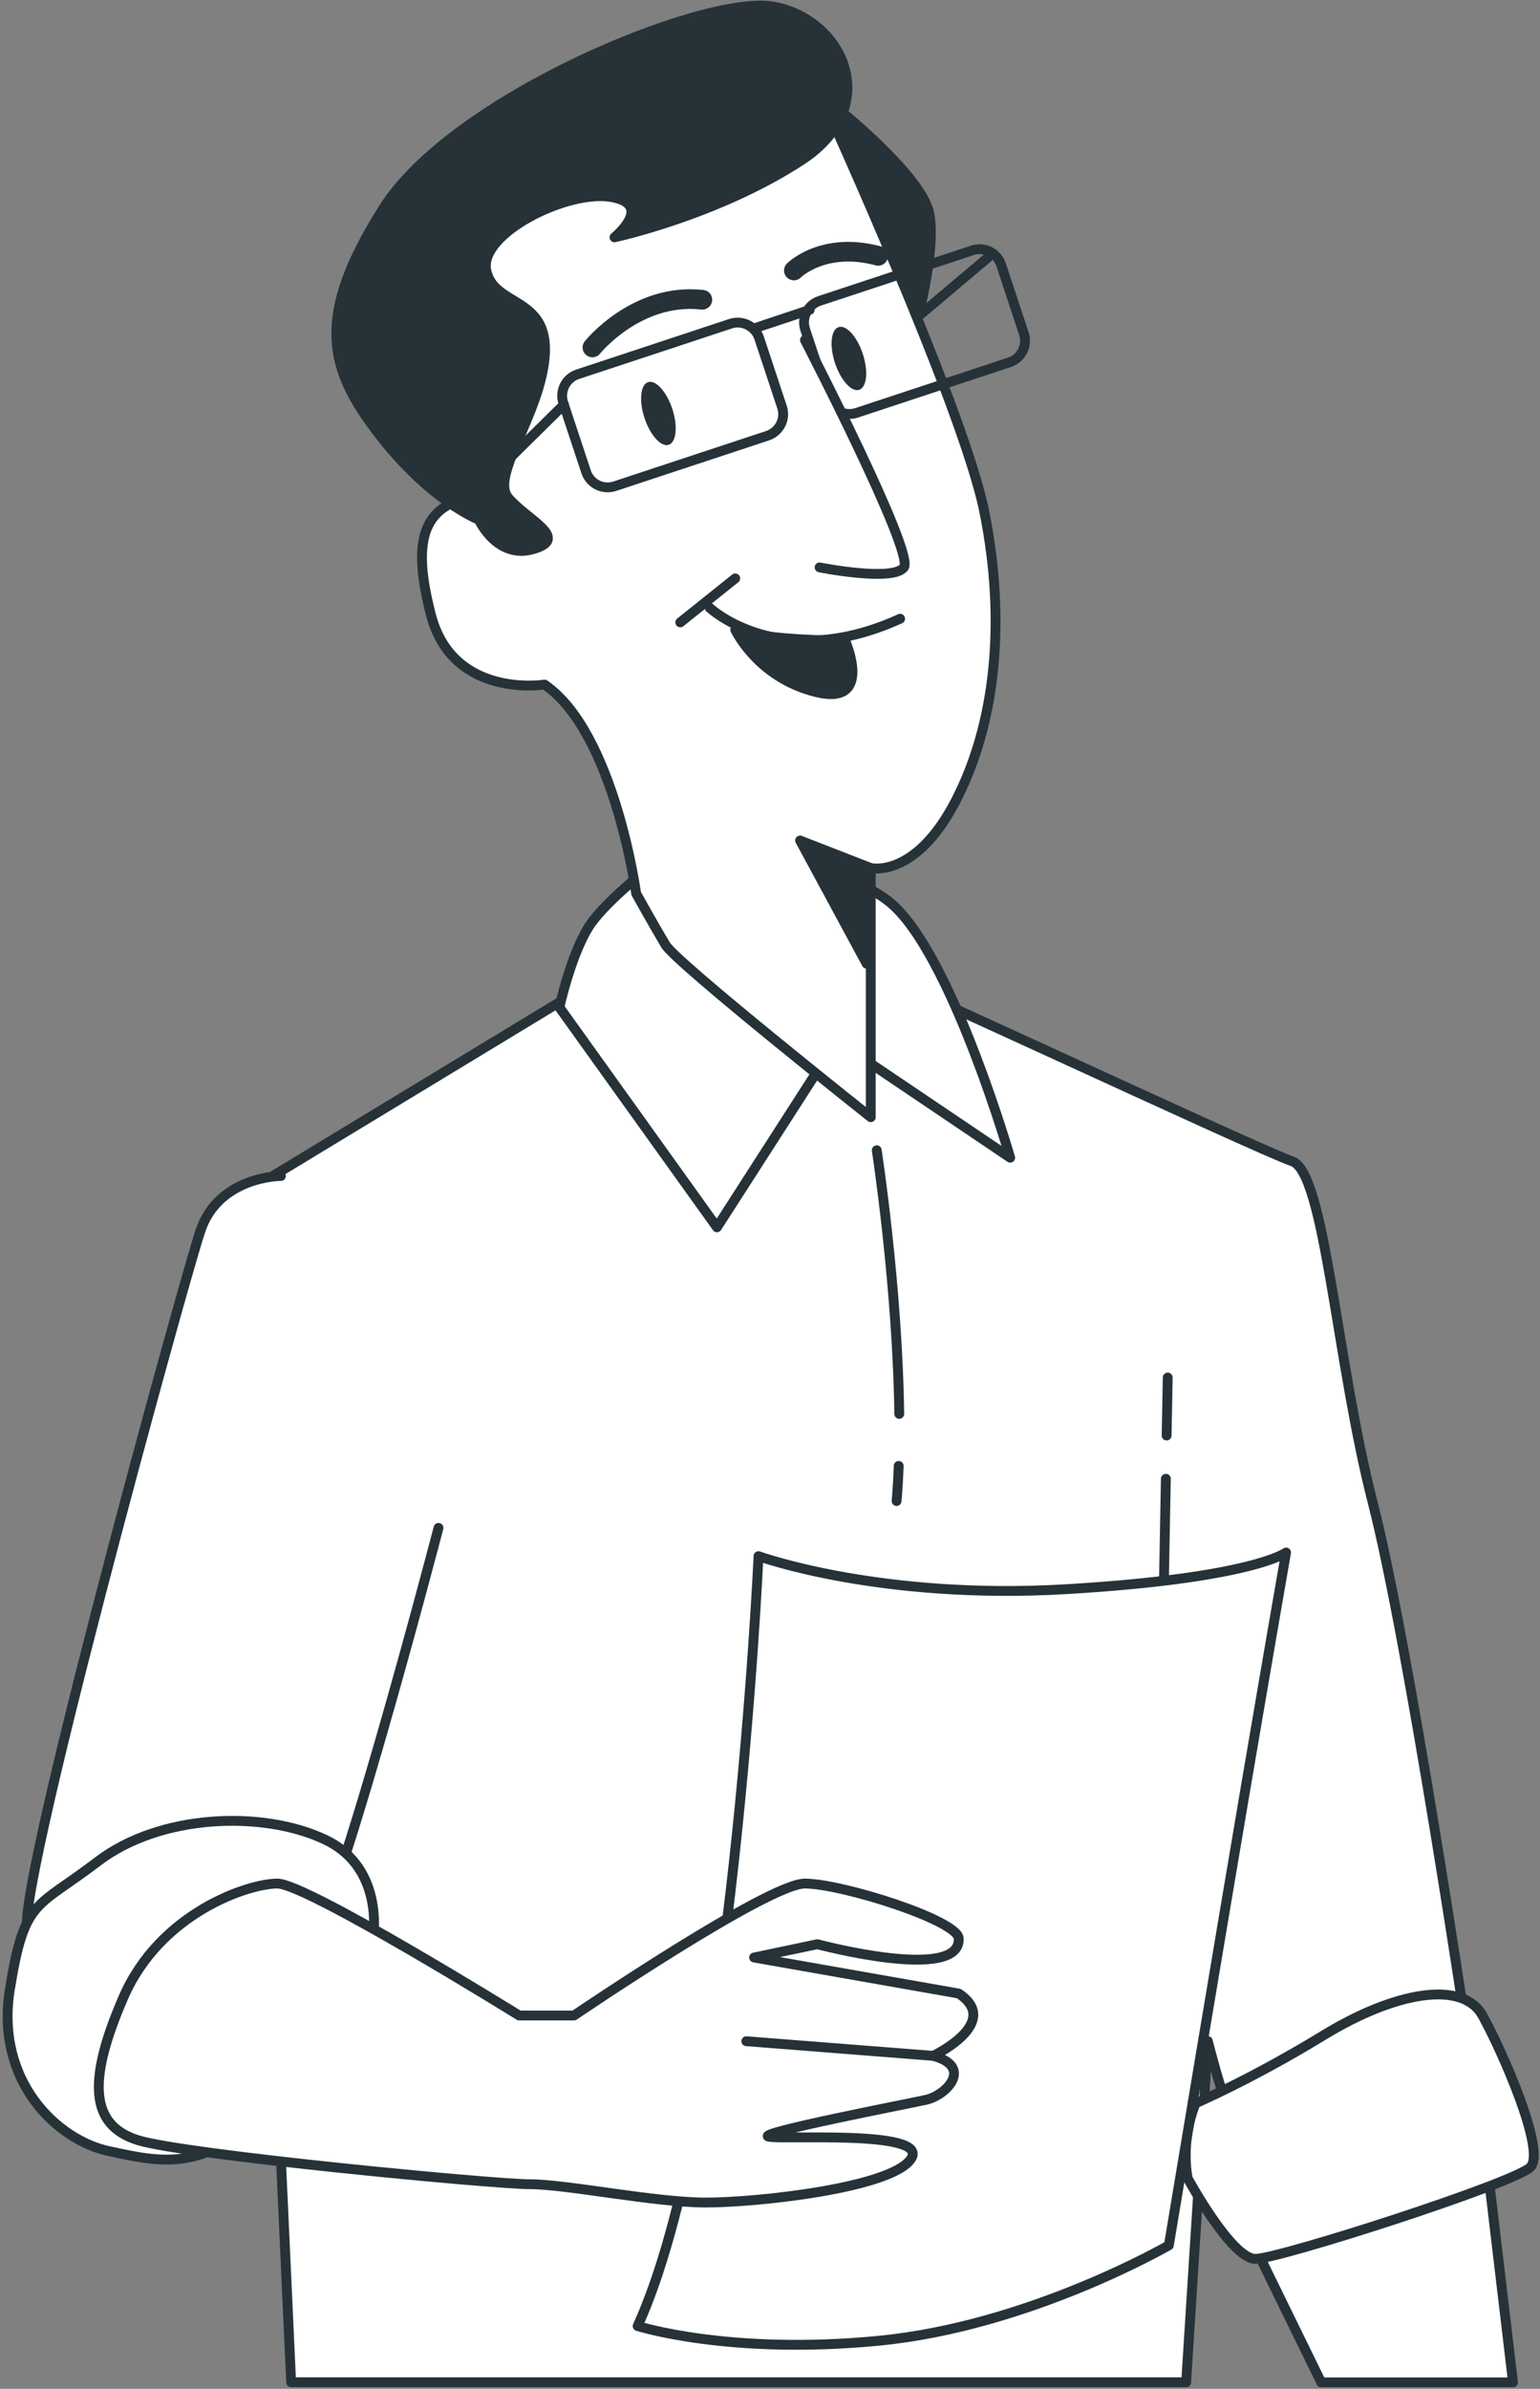 <svg width="169" height="262" viewBox="0 0 169 262" fill="none" xmlns="http://www.w3.org/2000/svg">
<rect x="0" y="0" width="169" height="262" fill="#808080" stroke="none"/>
<path d="M130.166 261.29L132.549 223.862C132.549 223.862 134.154 230.294 135.358 232.702C136.562 235.11 161.089 223.862 161.089 223.862C161.089 223.862 154.656 180.438 150.631 164.752C146.606 149.066 145.402 128.564 141.791 127.36C138.167 126.156 92.737 104.84 91.534 104.84C90.33 104.84 65.803 107.247 65.803 107.247L25.991 131.373L31.95 261.278H130.166V261.29Z" fill="white" stroke="#263238" stroke-width="1.079" stroke-miterlimit="10" stroke-linecap="round" stroke-linejoin="round"/>
<path d="M98.623 160.776C98.574 162.101 98.501 163.39 98.392 164.63" stroke="#263238" stroke-width="1.079" stroke-miterlimit="10" stroke-linecap="round" stroke-linejoin="round"/>
<path d="M96.215 126.156C96.215 126.156 98.501 141.052 98.683 155.073" stroke="#263238" stroke-width="1.079" stroke-miterlimit="10" stroke-linecap="round" stroke-linejoin="round"/>
<path d="M128.025 157.444L128.147 151.084" stroke="#263238" stroke-width="1.079" stroke-miterlimit="10" stroke-linecap="round" stroke-linejoin="round"/>
<path d="M126.834 221.503L127.941 162.186" stroke="#263238" stroke-width="1.079" stroke-miterlimit="10" stroke-linecap="round" stroke-linejoin="round"/>
<path d="M166.038 261.29L163.132 236.812L135.577 242.053L144.989 261.29H166.038Z" fill="white" stroke="#263238" stroke-width="1.079" stroke-miterlimit="10" stroke-linecap="round" stroke-linejoin="round"/>
<path d="M131.199 230.683C131.199 230.683 137.327 228.057 145.195 223.254C153.063 218.438 160.504 217.125 162.693 221.065C164.882 225.005 169.685 235.937 167.946 237.688C166.195 239.439 140.392 247.744 137.765 247.744C135.139 247.744 130.348 238.928 130.348 238.928C130.348 238.928 129.46 235.061 131.199 230.683Z" fill="white" stroke="#263238" stroke-width="1.079" stroke-miterlimit="10" stroke-linecap="round" stroke-linejoin="round"/>
<path d="M70.642 95.61C70.642 95.61 66.107 99.258 64.611 101.642C62.605 104.864 61.389 110.482 61.389 110.482L78.68 134.607L89.539 117.717L93.564 115.309L110.856 126.971C110.856 126.971 104.824 106.068 98.392 99.635C91.947 93.19 74.254 93.993 70.642 95.61Z" fill="white" stroke="#263238" stroke-width="1.079" stroke-miterlimit="10" stroke-linecap="round" stroke-linejoin="round"/>
<path d="M91.935 11.913C91.935 11.913 101.043 19.197 101.955 23.307C102.867 27.405 100.35 36.379 100.35 36.379L88.287 12.825L91.935 11.913Z" fill="#263238" stroke="#263238" stroke-width="1.079" stroke-miterlimit="10" stroke-linecap="round" stroke-linejoin="round"/>
<path d="M89.138 8.35C89.138 8.35 105.627 44.137 108.034 56.2C110.442 68.262 109.238 79.522 104.812 87.962C100.386 96.4 95.558 95.197 95.558 95.197V122.532C95.558 122.532 74.254 105.642 73.038 103.636C71.834 101.629 69.816 98.006 69.816 98.006C69.816 98.006 67.408 80.313 59.759 75.084C59.759 75.084 49.703 76.689 47.295 67.448C44.888 58.194 46.894 54.984 53.327 54.181C53.327 54.181 48.098 40.914 46.894 32.062C45.69 23.222 60.562 20.401 69.414 14.771C78.279 9.153 89.138 8.35 89.138 8.35Z" fill="white" stroke="#263238" stroke-width="1.079" stroke-miterlimit="10" stroke-linecap="round" stroke-linejoin="round"/>
<path d="M95.571 95.209L87.801 92.181L95.109 105.703L95.571 95.209Z" fill="#263238" stroke="#263238" stroke-width="1.079" stroke-miterlimit="10" stroke-linecap="round" stroke-linejoin="round"/>
<path d="M52.549 57.002C52.549 57.002 47.32 54.996 41.69 47.748C36.06 40.501 34.455 34.883 42.091 22.82C49.727 10.758 77.075 -0.502 84.712 0.701C92.348 1.905 97.176 11.56 87.934 17.592C78.68 23.623 67.433 26.031 67.433 26.031C67.433 26.031 71.859 22.407 67.031 21.604C62.204 20.802 52.561 25.629 53.363 29.642C54.166 33.667 60.197 32.451 59.796 38.896C59.395 45.329 53.765 52.163 55.771 54.582C57.777 56.99 62.605 59.009 58.58 60.212C54.555 61.428 52.549 57.002 52.549 57.002Z" fill="#263238" stroke="#263238" stroke-width="1.079" stroke-miterlimit="10" stroke-linecap="round" stroke-linejoin="round"/>
<path d="M80.687 63.435L74.655 68.262" stroke="#263238" stroke-width="1.079" stroke-miterlimit="10" stroke-linecap="round" stroke-linejoin="round"/>
<path d="M77.878 66.657C77.878 66.657 85.514 73.892 98.781 67.861" stroke="#263238" stroke-width="1.079" stroke-miterlimit="10" stroke-linecap="round" stroke-linejoin="round"/>
<path d="M80.686 69.065C80.686 69.065 83.094 74.294 89.527 75.899C95.96 77.504 92.749 70.269 92.749 70.269C92.749 70.269 83.909 70.269 80.686 69.065Z" fill="#263238" stroke="#263238" stroke-width="1.079" stroke-miterlimit="10" stroke-linecap="round" stroke-linejoin="round"/>
<path d="M73.78 44.842C74.4 46.739 74.23 48.502 73.391 48.782C72.552 49.062 71.36 47.748 70.728 45.851C70.108 43.955 70.278 42.191 71.117 41.912C71.956 41.632 73.148 42.945 73.78 44.842Z" fill="#263238"/>
<path d="M94.683 38.811C95.303 40.708 95.132 42.471 94.293 42.751C93.454 43.03 92.263 41.717 91.63 39.82C91.01 37.923 91.18 36.16 92.02 35.88C92.871 35.6 94.062 36.914 94.683 38.811Z" fill="#263238"/>
<path d="M84.237 47.785L67.457 53.33C66.156 53.755 64.745 53.05 64.319 51.749L61.814 44.185C61.389 42.884 62.094 41.474 63.395 41.048L80.176 35.503C81.477 35.078 82.888 35.783 83.313 37.084L85.818 44.648C86.256 45.949 85.538 47.347 84.237 47.785Z" stroke="#263238" stroke-width="1.079" stroke-miterlimit="10" stroke-linecap="round" stroke-linejoin="round"/>
<path d="M83.022 35.929L88.858 33.983" stroke="#263238" stroke-width="1.079" stroke-miterlimit="10" stroke-linecap="round" stroke-linejoin="round"/>
<path d="M61.888 44.38L51.394 54.728" stroke="#263238" stroke-width="1.079" stroke-miterlimit="10" stroke-linecap="round" stroke-linejoin="round"/>
<path d="M108.825 27.903L101.043 34.47" stroke="#263238" stroke-width="1.079" stroke-miterlimit="10" stroke-linecap="round" stroke-linejoin="round"/>
<path d="M110.783 39.735L94.002 45.28C92.701 45.706 91.291 45 90.865 43.699L88.36 36.136C87.935 34.834 88.64 33.424 89.941 32.998L106.722 27.453C108.023 27.028 109.434 27.733 109.859 29.034L112.364 36.598C112.79 37.899 112.084 39.309 110.783 39.735Z" stroke="#263238" stroke-width="1.079" stroke-miterlimit="10" stroke-linecap="round" stroke-linejoin="round"/>
<path d="M65.013 38.106C65.013 38.106 69.84 32.074 77.075 32.877" stroke="#263238" stroke-width="2.158" stroke-miterlimit="10" stroke-linecap="round" stroke-linejoin="round"/>
<path d="M87.119 29.666C87.119 29.666 90.342 26.444 96.373 28.061" stroke="#263238" stroke-width="2.158" stroke-miterlimit="10" stroke-linecap="round" stroke-linejoin="round"/>
<path d="M88.336 37.303C88.336 37.303 100.399 60.626 99.195 62.231C97.991 63.836 89.941 62.231 89.941 62.231" fill="white"/>
<path d="M88.336 37.303C88.336 37.303 100.399 60.626 99.195 62.231C97.991 63.836 89.941 62.231 89.941 62.231" stroke="#263238" stroke-width="1.079" stroke-miterlimit="10" stroke-linecap="round" stroke-linejoin="round"/>
<path d="M30.83 128.977C30.83 128.977 23.996 128.977 21.99 135.009C19.983 141.04 1.087 209.793 3.093 211.811C5.1 213.818 30.429 215.435 33.25 214.62C36.059 213.817 48.122 167.573 48.122 167.573" fill="white"/>
<path d="M30.83 128.977C30.83 128.977 23.996 128.977 21.99 135.009C19.983 141.04 1.087 209.793 3.093 211.811C5.1 213.818 30.429 215.435 33.25 214.62C36.059 213.817 48.122 167.573 48.122 167.573" stroke="#263238" stroke-width="1.079" stroke-miterlimit="10" stroke-linecap="round" stroke-linejoin="round"/>
<path d="M40.887 213.015C40.887 213.015 42.492 204.977 35.658 201.755C28.824 198.532 17.564 198.946 10.73 204.163C3.896 209.391 2.692 208.188 1.075 218.232C-0.53 228.288 6.304 234.721 11.934 235.924C17.564 237.128 22.391 238.332 29.225 231.498C36.059 224.676 40.887 213.015 40.887 213.015Z" fill="white" stroke="#263238" stroke-width="1.079" stroke-miterlimit="10" stroke-linecap="round" stroke-linejoin="round"/>
<path d="M83.24 170.674C83.24 170.674 80.431 232.191 69.974 255.113C69.974 255.113 80.03 258.335 96.507 256.718C112.996 255.113 128.269 246.26 128.269 246.26C128.269 246.26 133.899 212.48 136.708 196.003C139.517 179.514 141.134 170.273 141.134 170.273C141.134 170.273 137.51 173.082 117.009 174.298C96.507 175.501 83.24 170.674 83.24 170.674Z" fill="white" stroke="#263238" stroke-width="1.079" stroke-miterlimit="10" stroke-linecap="round" stroke-linejoin="round"/>
<path d="M56.975 221.053C56.975 221.053 33.652 206.582 30.442 206.582C27.231 206.582 17.576 209.805 13.551 219.046C9.526 228.3 9.928 233.115 15.156 234.733C20.385 236.338 54.154 239.56 58.178 239.56C62.203 239.56 71.846 241.567 77.476 241.567C83.106 241.567 97.978 239.961 99.997 236.739C102.003 233.517 85.526 234.733 84.31 234.331C83.106 233.93 99.376 230.793 101.602 230.306C103.876 229.808 106.831 226.683 102.404 225.479C102.404 225.479 110.041 221.855 105.213 218.645L82.754 214.693L89.697 213.234C89.697 213.234 105.408 217.441 105.213 212.614C105.128 210.607 92.348 206.582 88.323 206.582C84.298 206.582 62.994 221.053 62.994 221.053H56.975Z" fill="white" stroke="#263238" stroke-width="1.079" stroke-miterlimit="10" stroke-linecap="round" stroke-linejoin="round"/>
<path d="M102.404 225.479L81.902 223.874" stroke="#263238" stroke-width="1.079" stroke-miterlimit="10" stroke-linecap="round" stroke-linejoin="round"/>
</svg>
